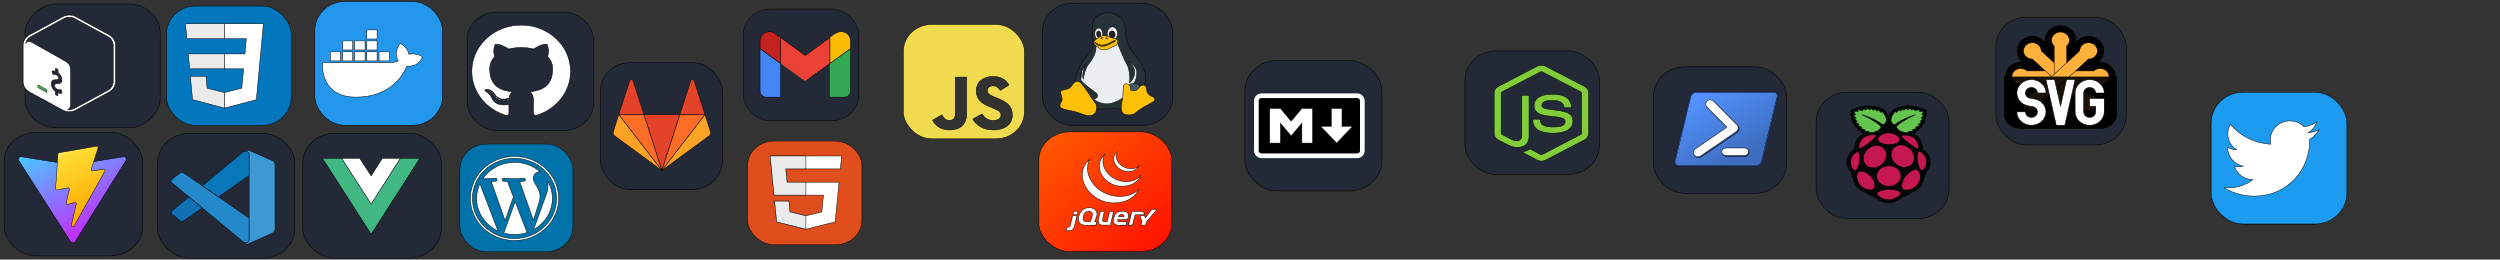 <svg width="5356" height="556" xmlns="http://www.w3.org/2000/svg">
 <rect width="100%" height="100%" fill="#333333" stroke="none"/>
 <g>
  <title>background</title>
  <rect fill="none" id="canvas_background" height="402" width="582" y="-1" x="-1"/>
 </g>

 <g>
  <title>Layer 1</title>
  <g id="svg_262">undefined</g>
  <g stroke="null" id="svg_115">
   <rect stroke="null" x="130151.453" y="12819.672" transform="matrix(-1.131,0,0,1.037,147544.477,-13285.564) " id="svg_110" rx="60" fill="#242938" height="256" width="256"/>
   <path stroke="null" id="svg_111" clip-rule="evenodd" d="m63.278,74.528l71.435,-38.852c8.526,-4.637 19.035,-4.637 27.562,0l71.436,38.852c8.524,4.637 13.777,13.206 13.777,22.48l0,77.703c0,9.272 -5.253,17.845 -13.78,22.483l-71.436,38.844c-4.263,2.32 -9.017,3.477 -13.779,3.477c-4.76,0 -9.515,-1.157 -13.778,-3.477l-71.435,-38.844c-8.526,-4.638 -13.782,-13.21 -13.782,-22.483l0,-77.703c0,-9.275 5.256,-17.843 13.78,-22.48z" fill-rule="evenodd" fill="#242938"/>
   <path stroke="null" id="svg_112" clip-rule="evenodd" d="m159.776,232.061l71.436,-38.845c6.987,-3.8 11.328,-10.89 11.328,-18.505l0,-77.701c0,-7.615 -4.341,-14.705 -11.325,-18.504l-71.438,-38.852c-3.425,-1.863 -7.326,-2.848 -11.282,-2.848c-3.954,0 -7.855,0.985 -11.283,2.848l-71.435,38.852c-5.888,3.202 -9.859,8.747 -10.976,14.966c2.369,-4.633 7.713,-5.892 13.939,-2.56l67.582,38.246c8.427,4.513 14.64,9.578 14.646,18.888l0,76.297c0.005,5.575 -2.453,9.185 -6.227,10.232c1.24,0.197 2.49,0.334 3.755,0.334c3.956,0 7.857,-0.985 11.282,-2.848zm-96.498,-157.534l71.435,-38.849c4.263,-2.32 9.023,-3.479 13.78,-3.479c4.759,0 9.518,1.159 13.781,3.479l71.436,38.849c8.524,4.637 13.777,13.208 13.777,22.483l0,77.701c0,9.272 -5.253,17.845 -13.78,22.483l-71.436,38.846c-4.265,2.318 -9.02,3.477 -13.779,3.477c-4.76,0 -9.515,-1.159 -13.778,-3.477l-71.438,-38.846c-8.526,-4.638 -13.78,-13.21 -13.78,-22.483l0,-77.701c0,-9.275 5.254,-17.845 13.78,-22.483z" fill-rule="evenodd" fill="#fff"/>
   <path stroke="null" id="svg_113" clip-rule="evenodd" d="m82.005,182.223l17.788,9.754c0.472,0.252 0.818,0.535 0.821,1.054l0,4.265c0,0.521 -0.382,0.738 -0.853,0.484l-18.064,-10.058c-0.471,-0.252 -0.543,-0.734 -0.546,-1.253l0,-3.762c0,-0.518 0.382,-0.736 0.854,-0.484z" fill-rule="evenodd" fill="#47B353"/>
   <path stroke="null" id="svg_114" clip-rule="evenodd" d="m119.882,146.324c-0.576,-0.267 -1.05,0.061 -1.058,0.752l-0.06,5.638c-2.576,-0.939 -4.814,-1.19 -6.841,-0.761c-0.44,0.108 -0.635,0.656 -0.455,1.307l1.354,4.996c0.105,0.377 0.337,0.759 0.617,0.996c0.118,0.106 0.238,0.188 0.356,0.243c0.182,0.085 0.362,0.112 0.534,0.08c0.925,-0.192 3.126,-0.632 6.588,0.974c3.632,1.684 4.902,4.576 4.877,6.721c-0.031,2.562 -1.465,3.339 -6.418,3.417c-6.6,0.101 -9.453,2.743 -9.522,8.834c-0.068,5.981 3.417,12.404 8.748,16.34l-0.118,5.581c-0.007,0.672 0.47,1.442 1.045,1.709l3.608,1.904c0.578,0.267 1.052,-0.062 1.06,-0.734l0.062,-5.49c3.09,1.177 6.221,1.461 8.222,0.725c0.377,-0.135 0.539,-0.645 0.389,-1.225l-1.308,-5.046c-0.104,-0.398 -0.334,-0.796 -0.646,-1.049c-0.11,-0.098 -0.224,-0.174 -0.338,-0.227c-0.207,-0.095 -0.41,-0.116 -0.582,-0.057c-2.155,0.665 -4.912,0.355 -7.563,-0.875c-3.368,-1.561 -5.621,-4.708 -5.586,-7.835c0.033,-2.837 1.708,-4.016 5.785,-4.044c5.189,0.013 10.025,-0.924 10.105,-7.922c0.064,-5.761 -3.205,-11.757 -8.381,-15.548l0.064,-5.634c0.008,-0.692 -0.454,-1.454 -1.048,-1.728l-3.493,-2.043z" fill-rule="evenodd" fill="#242938"/>
  </g>
  <g stroke="null" id="svg_124">
   <rect stroke="null" x="29424.265" y="2885.369" transform="matrix(1.044,0,0,0.999,-30362.261,-2869.608) " id="svg_119" fill="#0277BD" rx="60" height="256" width="256"/>
   <path stroke="null" id="svg_120" fill="#EBEBEB" d="m403.366,115.532l2.988,31.911l74.603,0l0,-31.911l-77.591,0z"/>
   <path stroke="null" id="svg_121" fill="#EBEBEB" d="m480.956,50.944l-0.115,0l-83.479,0l3.03,31.912l80.563,0l0,-31.912z"/>
   <path stroke="null" id="svg_122" fill="#EBEBEB" d="m480.956,231.61l0,-33.201l-0.146,0.037l-37.128,-9.596l-2.373,-25.451l-18.041,0l-15.424,0l4.67,50.106l68.289,18.146l0.153,-0.041z"/>
   <path stroke="null" id="svg_123" fill="white" d="m521.892,147.444l-3.87,41.386l-37.181,9.607l0,33.199l68.343,-18.131l0.501,-5.392l7.834,-84.011l0.813,-8.57l6.019,-64.589l-83.51,0l0,31.912l46.975,0l-3.033,32.677l-43.942,0l0,31.911l41.051,0z"/>
  </g>
  <g stroke="null" id="svg_130">
   <rect stroke="null" x="39741.649" y="3919.749" transform="matrix(1.069,0,0,1.035,-41809.398,-4053.607) " id="svg_128" rx="60" fill="#2396ED" height="256" width="256"/>
   <path stroke="null" id="svg_129" d="m812.092,130.488l22.14,0l0,-19.404l-22.14,0l0,19.404zm-26.355,0l22.139,0l0,-19.404l-22.139,0l0,19.404zm-25.829,0l22.139,0l0,-19.404l-22.139,0l0,19.404zm-25.829,0l21.612,0l0,-19.404l-21.612,0l0,19.404zm-26.356,0l22.139,0l0,-19.404l-22.139,0l0,19.404zm26.356,-23.488l21.612,0l0,-19.403l-21.612,0l0,19.403zm25.829,0l22.139,0l0,-19.403l-22.139,0l0,19.403zm25.829,0l22.139,0l0,-19.403l-22.139,0l0,19.403zm0,-23.488l22.139,0l0,-19.403l-22.139,0l0,19.403zm119.13,38.296c0,0 -9.489,-8.681 -28.992,-5.617c-2.108,-14.808 -18.449,-23.488 -18.449,-23.488c0,0 -15.286,17.871 -4.217,37.785c-3.162,1.532 -8.434,3.575 -16.341,3.575l-144.959,0c-2.636,9.702 -2.636,74.038 70.107,74.038c52.185,0 91.192,-23.487 109.642,-66.379c27.41,2.043 33.209,-19.913 33.209,-19.913z" fill="#fff"/>
  </g>
  <defs>
   <clipPath id="svg_134">
    <rect id="svg_139" x="1386.353" y="134.925" fill="#fff" height="200" width="200"/>
   </clipPath>
  </defs>
  <g stroke="null" id="svg_140"/>
  <defs>
   <clipPath id="svg_144">
    <rect id="svg_149" x="2697.782" y="297.782" fill="#fff" height="200" width="200"/>
   </clipPath>
  </defs>
  <g stroke="null" id="svg_156">
   <rect stroke="null" x="39968.782" y="3950.756" transform="matrix(1.058,0,0,0.991,-41286.05,-3889.331) " id="svg_154" fill="#242938" rx="60" height="256" width="256"/>
   <path stroke="null" id="svg_155" fill="white" d="m1116.572,53.784c-58.398,0 -105.752,44.347 -105.752,99.055c0,43.765 30.301,80.895 72.319,93.993c5.285,0.917 7.225,-2.148 7.225,-4.765c0,-2.362 -0.098,-10.165 -0.144,-18.442c-29.42,5.992 -35.628,-11.687 -35.628,-11.687c-4.811,-11.45 -11.742,-14.494 -11.742,-14.494c-9.595,-6.148 0.723,-6.022 0.723,-6.022c10.619,0.698 16.211,10.208 16.211,10.208c9.432,15.143 24.739,10.765 30.774,8.234c0.95,-6.403 3.69,-10.772 6.714,-13.246c-23.489,-2.505 -48.181,-10.999 -48.181,-48.954c0,-10.815 4.131,-19.651 10.896,-26.588c-1.098,-2.495 -4.718,-12.57 1.025,-26.214c0,0 8.88,-2.662 29.089,10.153c8.436,-2.195 17.482,-3.295 26.469,-3.333c8.987,0.038 18.041,1.138 26.492,3.333c20.185,-12.816 29.053,-10.153 29.053,-10.153c5.756,13.644 2.135,23.719 1.036,26.214c6.781,6.937 10.884,15.773 10.884,26.588c0,38.046 -24.739,46.423 -48.288,48.874c3.793,3.075 7.173,9.102 7.173,18.344c0,13.253 -0.123,23.921 -0.123,27.184c0,2.636 1.904,5.724 7.264,4.752c41.996,-13.113 72.258,-50.23 72.258,-93.98c0,-54.708 -47.348,-99.055 -105.75,-99.055zm-66.144,141.106c-0.233,0.492 -1.06,0.64 -1.813,0.302c-0.767,-0.323 -1.198,-0.995 -0.949,-1.488c0.228,-0.507 1.056,-0.648 1.821,-0.308c0.769,0.323 1.207,1 0.94,1.494zm5.202,4.347c-0.504,0.439 -1.49,0.235 -2.159,-0.458c-0.692,-0.69 -0.821,-1.614 -0.31,-2.058c0.52,-0.438 1.476,-0.233 2.17,0.458c0.692,0.699 0.827,1.616 0.299,2.058zm3.569,5.563c-0.648,0.422 -1.707,0.027 -2.362,-0.855c-0.648,-0.881 -0.648,-1.937 0.014,-2.36c0.657,-0.423 1.7,-0.043 2.364,0.832c0.646,0.895 0.646,1.952 -0.016,2.383zm6.035,6.442c-0.58,0.598 -1.814,0.438 -2.718,-0.379c-0.925,-0.798 -1.182,-1.932 -0.601,-2.531c0.587,-0.6 1.828,-0.431 2.739,0.379c0.918,0.796 1.198,1.938 0.58,2.531zm7.8,2.174c-0.256,0.777 -1.445,1.129 -2.643,0.799c-1.196,-0.34 -1.979,-1.248 -1.737,-2.033c0.249,-0.781 1.443,-1.148 2.65,-0.795c1.194,0.338 1.979,1.24 1.73,2.029zm8.877,0.923c0.03,0.816 -0.986,1.494 -2.243,1.509c-1.264,0.027 -2.287,-0.635 -2.301,-1.438c0,-0.825 0.993,-1.496 2.257,-1.516c1.257,-0.023 2.287,0.633 2.287,1.445zm8.72,-0.313c0.151,0.796 -0.722,1.616 -1.971,1.833c-1.228,0.21 -2.364,-0.282 -2.52,-1.073c-0.152,-0.817 0.737,-1.635 1.963,-1.847c1.251,-0.203 2.37,0.276 2.528,1.087z"/>
  </g>
  <g stroke="null" id="svg_168">
   <rect stroke="null" x="40232.291" y="4072.254" transform="matrix(1.024,0,0,1.058,-39911.934,-4173.804) " id="svg_160" fill="#242938" rx="60" height="256" width="256"/>
   <path stroke="null" id="svg_161" fill="#E24329" d="m1417.999,365.292l38.464,-119.702l-76.924,0l38.46,119.697l0,0.004z"/>
   <path stroke="null" id="svg_162" fill="#FC6D26" d="m1417.999,365.292l-38.46,-119.702l-53.906,0l92.366,119.697l0,0.004z"/>
   <path stroke="null" id="svg_163" fill="#FCA326" d="m1325.633,245.587l-11.692,36.378c-1.068,3.316 0.096,6.952 2.89,9.003l101.169,74.324l-92.366,-119.702l0,-0.003z"/>
   <path stroke="null" id="svg_164" fill="#E24329" d="m1325.633,245.586l53.906,0l-23.168,-72.096c-1.192,-3.708 -6.385,-3.708 -7.575,0l-23.163,72.099l0,-0.003z"/>
   <path stroke="null" id="svg_165" fill="#FC6D26" d="m1418,365.292l38.464,-119.702l53.908,0l-92.372,119.697l0,0.004z"/>
   <path stroke="null" id="svg_166" fill="#FCA326" d="m1510.37,245.587l11.69,36.378c1.066,3.316 -0.102,6.952 -2.892,9.003l-101.169,74.324l92.37,-119.702l0,-0.003z"/>
   <path stroke="null" id="svg_167" fill="#E24329" d="m1510.369,245.586l-53.905,0l23.165,-72.095c1.193,-3.708 6.385,-3.708 7.575,0l23.168,72.098l-0.003,-0.003z"/>
  </g>
  <g stroke="null" id="svg_178">
   <rect stroke="null" x="40479.061" y="3932.956" transform="matrix(0.968,0,0,0.935,-37591.475,-3657.941) " id="svg_172" fill="#242938" rx="60" height="256" width="256"/>
   <path stroke="null" id="svg_173" fill="#4285F4" d="m1641.524,208.132l30.807,0l0,-72.23l-44.01,-31.866l0,91.35c0,7.053 5.919,12.746 13.203,12.746z"/>
   <path stroke="null" id="svg_174" fill="#34A853" d="m1777.954,208.132l30.808,0c7.305,0 13.203,-5.714 13.203,-12.746l0,-91.35l-44.01,31.866"/>
   <path stroke="null" id="svg_175" fill="#FBBC04" d="m1777.954,80.667l0,55.234l44.01,-31.866l0,-16.995c0,-15.763 -18.638,-24.749 -31.687,-15.296"/>
   <path stroke="null" id="svg_176" fill="#EA4335" d="m1672.331,135.902l0,-55.234l52.812,38.24l52.812,-38.24l0,55.234l-52.812,38.24"/>
   <path stroke="null" id="svg_177" fill="#C5221F" d="m1628.321,87.04l0,16.995l44.01,31.866l0,-55.234l-12.323,-8.922c-13.071,-9.454 -31.687,-0.467 -31.687,15.296z"/>
  </g>
  <g stroke="null" id="svg_186">
   <rect stroke="null" x="40469.177" y="4238.156" transform="matrix(0.957,0,0,0.868,-37127.381,-3376.561) " id="svg_182" rx="60" fill="#E14E1D" height="256" width="256"/>
   <path stroke="null" id="svg_183" d="m1650.006,334.186l8.24,83.821l105.956,0l-3.555,35.952l-34.115,8.364l-34.051,-8.351l-2.277,-23.085l-30.686,0l4.388,44.5l62.618,15.769l62.697,-15.769l8.406,-85.095l-111.421,0l-2.798,-28.385l116.895,0l0.094,0l2.738,-27.721l-153.13,0z" fill="#fff"/>
   <path stroke="null" id="svg_184" d="m1726.571,334.186l-76.565,0l8.24,83.821l68.325,0l0,-27.715l-40.365,0l-2.798,-28.385l43.162,0l0,-27.721z" fill="#EBEBEB"/>
   <path stroke="null" id="svg_185" d="m1726.571,462.311l-0.039,0.012l-34.051,-8.351l-2.277,-23.085l-30.686,0l4.388,44.5l62.618,15.769l0.047,-0.012l0,-28.834z" fill="#EBEBEB"/>
  </g>
  <g stroke="null" id="svg_193">
   <rect stroke="null" x="40902.42" y="3995.556" transform="matrix(1.013,0,0,0.957,-39498.801,-3771.357) " id="svg_190" fill="#F0DB4F" rx="60" height="256" width="256"/>
   <path stroke="null" id="svg_191" fill="#323330" d="m1997.959,257.385l19.843,-11.347c3.828,6.413 7.31,11.84 15.663,11.84c8.007,0 13.055,-2.959 13.055,-14.471l0,-78.286l24.367,0l0,78.611c0,23.847 -14.794,34.702 -36.378,34.702c-19.492,0 -30.807,-9.539 -36.551,-21.052"/>
   <path stroke="null" id="svg_192" fill="#323330" d="m2084.123,254.918l19.84,-10.854c5.223,8.059 12.012,13.98 24.02,13.98c10.097,0 16.535,-4.77 16.535,-11.349c0,-7.894 -6.614,-10.69 -17.753,-15.294l-6.09,-2.468c-17.58,-7.071 -29.242,-15.952 -29.242,-34.701c0,-17.269 13.925,-30.427 35.682,-30.427c15.491,0 26.63,5.099 34.636,18.421l-18.972,11.513c-4.178,-7.072 -8.702,-9.867 -15.664,-9.867c-7.137,0 -11.662,4.276 -11.662,9.867c0,6.907 4.525,9.704 14.968,13.981l6.091,2.466c20.712,8.389 32.374,16.939 32.374,36.181c0,20.724 -17.231,32.071 -40.38,32.071c-22.626,0 -37.247,-10.197 -44.383,-23.519"/>
  </g>
  <defs>
   <linearGradient y2="1" x2="1" y1="0" x1="0" id="svg_197">
    <stop stop-color="#FF5C00"/>
    <stop stop-color="#FF0F00" offset="1"/>
   </linearGradient>
  </defs>
  <g stroke="null" id="svg_210">
   <rect stroke="null" x="41195.187" y="4213.348" transform="matrix(1.113,0,0,1.002,-43624.671,-3939.321) " id="svg_199" fill="url(#svg_197)" rx="60" height="256" width="256"/>
   <path stroke="null" id="svg_200" fill="white" d="m2326.57,350.068c-11.117,14.642 -9.733,33.69 -1.263,49.229l0.623,1.107l0.421,0.701c0.078,0.136 0.168,0.27 0.248,0.403c0.147,0.246 0.295,0.483 0.421,0.725l0.81,1.274l0.463,0.701l0.941,1.348l0.421,0.568c0.421,0.606 0.896,1.208 1.364,1.802c0.01,0.015 0.025,0.032 0.038,0.047c0.074,0.095 0.156,0.189 0.21,0.284c0.404,0.511 0.842,1.015 1.263,1.515l0.467,0.545l1.147,1.292l0.438,0.481c0.522,0.566 1.055,1.125 1.599,1.674l0.034,0.03c0.021,0.024 0.042,0.038 0.063,0.062c0.528,0.536 1.069,1.06 1.625,1.572l0.522,0.481l1.298,1.167l0.53,0.462c0.583,0.503 1.176,0.997 1.778,1.483l0.337,0.264l1.614,1.25l0.669,0.489l1.347,0.947l0.72,0.502l2.058,1.353c0.053,0.032 0.099,0.066 0.152,0.098c0.484,0.304 0.974,0.597 1.467,0.891l0.636,0.388l2.298,1.288l0.636,0.328l1.726,0.886c0.315,0.155 0.638,0.304 0.953,0.451l1.234,0.568l0.284,0.125l0.505,0.223l1.956,0.829l0.415,0.189c0.755,0.302 1.515,0.591 2.281,0.868l0.556,0.201l2.152,0.73l0.269,0.087c0.795,0.252 1.595,0.493 2.399,0.72l0.579,0.158c0.842,0.227 1.631,0.499 2.477,0.644c53.762,9.005 69.383,-29.586 69.383,-29.586c-13.116,15.659 -36.397,19.786 -58.454,15.191c-0.836,-0.189 -1.647,-0.411 -2.463,-0.632l-0.615,-0.189c-0.795,-0.223 -1.586,-0.461 -2.369,-0.706l-0.326,-0.108c-0.7,-0.227 -1.397,-0.464 -2.09,-0.71l-0.589,-0.212c-0.758,-0.273 -1.511,-0.56 -2.257,-0.859l-0.45,-0.181l-1.903,-0.814l-0.547,-0.242c-0.494,-0.223 -0.985,-0.453 -1.474,-0.687l-0.982,-0.474c-0.595,-0.292 -1.182,-0.595 -1.763,-0.907l-0.596,-0.304c-0.775,-0.416 -1.541,-0.851 -2.298,-1.287c-0.21,-0.123 -0.413,-0.253 -0.621,-0.379l-1.635,-0.996l-0.525,-0.341l-1.546,-1.023l-0.687,-0.474l-1.395,-1l-0.622,-0.454l-1.737,-1.325c-0.059,-0.048 -0.126,-0.095 -0.21,-0.146c-0.618,-0.498 -1.227,-1.009 -1.826,-1.523l-0.514,-0.454l-1.313,-1.178l-0.513,-0.474c-0.547,-0.511 -1.084,-1.031 -1.61,-1.56c-0.025,-0.027 -0.055,-0.051 -0.08,-0.076c-0.556,-0.558 -1.101,-1.127 -1.633,-1.704l-0.427,-0.466l-1.178,-1.331l-0.431,-0.492l-1.357,-1.657c-12.247,-15.308 -16.625,-36.42 -6.86,-53.76l-8.664,10.088zm34.511,-12.337c-8.038,10.603 -7.603,24.792 -1.332,36.005c1.049,1.883 2.237,3.7 3.556,5.44c1.205,1.581 2.541,3.465 4.139,4.733c0.579,0.568 1.185,1.136 1.804,1.716c0.156,0.145 0.316,0.283 0.475,0.43c0.601,0.536 1.216,1.06 1.844,1.57c0.026,0.019 0.049,0.041 0.076,0.06c0.708,0.566 1.431,1.115 2.17,1.648l0.489,0.348c0.735,0.521 1.486,1.023 2.251,1.508c0.02,0.015 0.041,0.03 0.063,0.044c0.336,0.213 0.684,0.416 1.026,0.62c0.165,0.099 0.32,0.203 0.484,0.296c0.549,0.324 1.106,0.636 1.669,0.938l0.236,0.125l1.473,0.757c0.173,0.089 0.348,0.166 0.525,0.249l1.052,0.489c0.053,0.025 0.106,0.043 0.156,0.066c0.709,0.322 1.423,0.625 2.153,0.919c0.156,0.062 0.315,0.119 0.475,0.179c0.583,0.227 1.172,0.448 1.768,0.657l0.757,0.254c0.538,0.179 1.078,0.352 1.621,0.517l0.731,0.213c0.773,0.221 1.536,0.498 2.342,0.621c41.509,6.302 51.094,-22.986 51.094,-22.986c-8.638,11.398 -25.366,16.84 -43.22,12.595c-0.789,-0.189 -1.573,-0.398 -2.35,-0.625c-0.238,-0.066 -0.471,-0.136 -0.707,-0.189c-0.551,-0.163 -1.099,-0.337 -1.643,-0.519l-0.744,-0.253c-0.596,-0.189 -1.185,-0.426 -1.767,-0.653c-0.16,-0.063 -0.321,-0.119 -0.478,-0.185c-0.733,-0.288 -1.455,-0.596 -2.168,-0.923c-0.366,-0.164 -0.726,-0.337 -1.087,-0.508l-0.627,-0.295c-0.463,-0.229 -0.921,-0.466 -1.374,-0.71l-0.328,-0.189c-0.56,-0.302 -1.114,-0.612 -1.662,-0.932c-0.169,-0.099 -0.333,-0.189 -0.501,-0.307l-1.078,-0.654c-0.762,-0.485 -1.509,-0.986 -2.243,-1.503l-0.505,-0.364c-7.813,-5.654 -14.009,-13.379 -16.952,-22.14c-3.087,-9.088 -2.42,-19.284 2.946,-27.561l-6.612,8.498zm29.02,-9.217c-4.739,6.392 -5.204,14.329 -1.894,21.388c3.468,7.492 10.574,13.371 18.867,16.157c0.342,0.117 0.685,0.221 1.052,0.328l0.455,0.133c0.488,0.14 0.974,0.303 1.477,0.39c22.921,4.058 29.136,-10.777 30.791,-12.96c-5.446,7.186 -14.598,8.91 -25.827,6.413c-0.884,-0.199 -1.863,-0.492 -2.737,-0.769c-1.099,-0.358 -2.175,-0.768 -3.225,-1.229c-1.998,-0.882 -3.893,-1.942 -5.657,-3.164c-10.07,-6.987 -16.313,-20.312 -9.756,-31.166"/>
   <path stroke="null" id="svg_201" fill="white" d="m2339.482,464.203l-1.553,4.953l1.553,-4.951l0,-0.002zm7.988,10.751l-1.711,-0.01l1.711,0.01zm-0.421,7.396l-10.252,0.034l10.252,-0.034zm2.146,-7.385l-1.713,-0.009l1.713,0.009zm-1.225,6.755l1.789,-6.128l-1.789,6.128zm37.732,-28.225l-3.325,14.074l3.325,-14.074zm-8.555,0l-2.525,10.515l2.525,-10.515z"/>
   <path stroke="null" id="svg_202" fill="white" d="m2385.113,452.862l-7.113,0c-0.395,0 -0.787,0.284 -0.871,0.632l-5.051,21.031c-0.083,0.347 -0.475,0.63 -0.868,0.63l-5.036,0c-4.983,0 -4.406,-3.099 -3.368,-7.347l0.032,-0.128l0.603,-2.897l0.261,-1.193l2.299,-10.096c0.079,-0.348 -0.179,-0.634 -0.574,-0.634l-7.302,0c-0.202,0.006 -0.395,0.071 -0.552,0.185c-0.156,0.114 -0.267,0.271 -0.315,0.447l-3.29,14.038c-1.809,7.43 -1.329,14.516 8.502,14.737l0.284,0.005l15.429,0c0.395,0 0.785,-0.283 0.869,-0.632l6.653,-28.148c0.085,-0.348 -0.175,-0.632 -0.568,-0.632l-0.026,0.002zm28.382,22.367c0.396,0 0.631,0.283 0.574,0.632l-0.69,3.039l0.116,-3.671zm-0.806,6.712l0.69,-3.041l-0.69,3.041zm-0.866,0.639l-13.11,0.057l13.11,-0.057z"/>
   <path stroke="null" id="svg_203" fill="white" d="m2394.465,471.317c-0.006,-0.334 0.415,-0.906 0.81,-0.906l-0.888,-0.013c-0.421,3.624 0.078,0.919 0.078,0.919zm4.895,11.318l-0.137,0l0.137,0zm14.135,-7.407c0.396,0 0.631,0.283 0.574,0.632l-0.804,3.533l0.229,-4.165zm-10.768,7.417l-0.029,0l0.029,0zm-1.747,-0.012l-0.1,0l0.1,0zm-0.532,0.002l-0.168,0l0.168,0zm-0.52,0l-0.147,0l0.147,0zm0.972,-0.002l-0.431,0l0.431,0z"/>
   <path stroke="null" id="svg_204" fill="white" d="m2402.7,482.645l-1.718,0.005l1.718,-0.005zm9.126,-0.048l-9.101,0.05l9.101,-0.05zm0.842,-0.656l0.579,-2.545l-0.579,2.546l0,-0.001zm-12.407,0.694l-0.333,0l0.375,0l-0.042,0zm-1.042,0l-0.504,0l0.504,0zm0.541,0l-0.421,0l0.421,0zm-104.082,-11.243l1.105,-4.408l-1.263,5.037l-0.147,0.632l0.307,-1.264l-0.002,0.003zm13.228,-18.603l-7.814,0c-0.202,0.007 -0.396,0.072 -0.554,0.186c-0.158,0.113 -0.271,0.268 -0.324,0.445l-1.481,5.869c-0.025,0.076 -0.029,0.156 -0.012,0.234c0.017,0.077 0.054,0.15 0.109,0.212c0.055,0.062 0.126,0.111 0.206,0.143c0.08,0.032 0.168,0.046 0.256,0.041l7.875,0c0.396,0 0.787,-0.284 0.871,-0.631l1.431,-5.883c0.084,-0.346 -0.168,-0.63 -0.568,-0.63l0.004,0.013zm-1.7,9.786l-2.315,9.539l2.315,-9.539zm-22.698,31.61l6.444,0.046c-1.902,0 -5.044,-0.032 -6.446,-0.047l0.002,0.001z"/>
   <path stroke="null" id="svg_205" fill="white" d="m2297.867,462.575l-1.107,4.408l1.107,-4.408zm8.775,-0.631l-7.877,0c-0.202,0.007 -0.396,0.072 -0.554,0.186c-0.158,0.113 -0.271,0.268 -0.324,0.445l-2.21,8.815l-0.307,1.265l-2.104,8.999c-0.104,0.42 -0.231,0.835 -0.379,1.244c0,0 -1.473,3.939 -3.944,3.895l-2.452,-0.041c-0.201,0.005 -0.395,0.067 -0.554,0.178c-0.159,0.111 -0.274,0.264 -0.33,0.439l-1.631,6.178c-0.026,0.076 -0.031,0.156 -0.015,0.233c0.016,0.078 0.052,0.151 0.106,0.213c0.054,0.062 0.124,0.112 0.203,0.145c0.08,0.033 0.167,0.048 0.255,0.045l6.446,0.047c6.178,0 9.434,-3.081 11.524,-11.942l4.735,-19.692c0.084,-0.346 -0.173,-0.63 -0.568,-0.63l-0.021,-0.023zm111.872,20.332c-0.395,0 -0.631,-0.283 -0.568,-0.632l5.924,-24.966l-5.356,25.599zm8.233,-0.634l2.399,-10.656l-2.399,10.656z"/>
   <path stroke="null" id="svg_206" fill="white" d="m2418.032,481.96c-0.048,-0.174 -0.02,-0.601 0.063,-0.948l2.811,-11.852l-2.963,12.483c-0.085,0.349 0.173,0.632 0.568,0.632l0.72,0c-0.395,0 -1.153,-0.142 -1.2,-0.316zm8.25,0.173c-0.215,0.076 -0.716,0.142 -1.111,0.142l0.719,0c0.202,-0.007 0.394,-0.073 0.55,-0.187c0.156,-0.114 0.265,-0.271 0.313,-0.447l0.144,-0.632c-0.078,0.348 -0.421,1.047 -0.631,1.124l0.017,0zm1.662,-5.82l1.059,-4.703l-1.059,4.703zm23.375,-17.965l0.326,1.212c0.091,0.347 -0.159,0.628 -0.553,0.63"/>
   <path stroke="null" id="svg_207" fill="white" d="m2426.889,481.01l1.052,-4.696l-1.052,4.696zm24.108,-23.926l0.322,1.242l-0.322,-1.242zm-21.995,14.527l0.291,-1.257l1.13,-4.762l-1.279,5.392l-0.141,0.625l0,0.002zm-5.036,-15.344l-0.246,1.041l-2.812,11.853l2.964,-12.483l0.095,-0.409l0,-0.002z"/>
   <path stroke="null" id="svg_208" fill="white" d="m2451.647,459.561l-0.326,-1.212l-0.483,-1.893c-0.64,-2.235 -2.517,-3.528 -6.595,-3.528l-18.772,-0.011c-0.202,0.006 -0.394,0.071 -0.551,0.185c-0.156,0.114 -0.267,0.271 -0.315,0.447l-0.291,1.237l-0.421,1.868l-5.775,24.336c-0.085,0.349 -0.111,0.757 -0.063,0.947c0.049,0.189 0.806,0.317 1.2,0.317l5.934,0c0.395,0 0.894,-0.065 1.111,-0.142c0.217,-0.078 0.534,-0.757 0.631,-1.125l2.252,-10.024l2.409,-10.156c0.083,-0.347 0.473,-0.628 0.867,-0.63l18.671,-0.008c0.394,0 0.645,-0.283 0.553,-0.63l-0.038,0.023zm24.039,-10.969l-1.437,0.005l-5.976,0c-0.219,0.012 -0.432,0.066 -0.627,0.158c-0.194,0.092 -0.363,0.22 -0.498,0.376l-13.215,17.42c-0.223,0.293 -0.478,0.25 -0.568,-0.094l-0.973,-3.839c-0.052,-0.175 -0.165,-0.332 -0.323,-0.445c-0.158,-0.113 -0.352,-0.178 -0.554,-0.185l-8.495,0c-0.396,0 -0.631,0.278 -0.522,0.621l3.787,12c0.109,0.341 0.116,0.903 0.021,1.249l-1.683,5.808c-0.029,0.074 -0.037,0.153 -0.022,0.231c0.014,0.078 0.05,0.151 0.104,0.213c0.053,0.062 0.124,0.111 0.204,0.143c0.08,0.032 0.168,0.045 0.256,0.038l8.417,0c0.396,0 0.8,-0.283 0.897,-0.625l1.683,-5.807c0.131,-0.409 0.338,-0.795 0.61,-1.143l21.477,-25.624c0.238,-0.284 0.11,-0.515 -0.286,-0.512l-2.251,0.014l-0.026,-0.004zm-67.5,15.028c-0.05,0.379 -0.445,0.663 -0.842,0.663l-10.775,0c-0.372,0 -0.561,-0.227 -0.504,-0.512l0.008,-0.051l0.049,-0.164c1.052,-2.461 3.125,-4.077 7.062,-4.077c4.434,0 5.299,1.95 4.999,4.141l0.003,0zm-3.161,-11.186c-13.825,0 -17.102,7.551 -18.939,15.172c-1.839,7.768 -1.68,15.034 12.626,15.034l2.268,0l1.747,-0.006l9.104,-0.049c0.2,-0.008 0.391,-0.074 0.546,-0.188c0.155,-0.114 0.264,-0.27 0.311,-0.446l1.383,-6.081c0.08,-0.349 -0.178,-0.633 -0.574,-0.633l-12.862,0c-5.113,0 -6.634,-1.223 -6.075,-4.818l20.561,0c0.336,-0.006 0.641,-0.189 0.762,-0.477c0.021,-0.051 0.042,-0.106 0.05,-0.161c3.052,-10.357 2.177,-17.338 -10.9,-17.338l-0.004,-0.008zm-65.349,11.145l-0.194,0.619c0,0.002 -1.553,4.952 -1.553,4.952l-1.553,4.949c-0.064,0.175 -0.186,0.328 -0.349,0.439c-0.163,0.11 -0.36,0.174 -0.564,0.182l-8.22,0c-6.233,0 -7.75,-4.386 -6.233,-10.856c1.515,-6.617 4.493,-10.732 10.627,-11.148c8.384,-0.568 10.059,4.737 8.039,10.86l0,0.002zm5.636,10.763c0,0 3.872,-8.463 4.756,-13.354c1.199,-6.546 -2.441,-16.037 -16.509,-16.037c-13.988,0 -20.061,9.061 -22.378,18.934c-2.315,9.921 0.72,18.624 14.625,18.556l21.225,-0.07c0.204,-0.009 0.399,-0.074 0.56,-0.186c0.161,-0.113 0.279,-0.267 0.339,-0.443l1.788,-6.13c0.029,-0.074 0.037,-0.154 0.023,-0.231c-0.013,-0.078 -0.049,-0.151 -0.102,-0.213c-0.053,-0.063 -0.123,-0.112 -0.203,-0.144c-0.08,-0.032 -0.167,-0.046 -0.255,-0.04l-3.424,-0.019c-0.337,-0.002 -0.526,-0.196 -0.488,-0.454c0.008,-0.048 0.021,-0.095 0.042,-0.144l0,-0.023z"/>
   <path stroke="null" id="svg_209" fill="white" d="m2414.554,468.68c0,0.234 -0.21,0.424 -0.471,0.424c-0.262,0 -0.472,-0.189 -0.472,-0.424c0,-0.235 0.21,-0.425 0.472,-0.425c0.261,0 0.471,0.189 0.471,0.425z"/>
  </g>
  <g stroke="null" id="svg_228">
   <rect stroke="null" x="41182.021" y="3945.249" transform="matrix(1.091,0,0,1.024,-42696.489,-4033.114) " id="svg_214" rx="60" fill="#242938" height="256" width="256"/>
   <path stroke="null" id="svg_215" d="m2326.409,211.654l26.763,13.947l40.471,0l37.859,-26.681l16.971,-41.841l-39.165,-44.266l-11.096,-24.862l-54.179,1.819l0.652,13.947l-10.444,18.191l-16.319,29.713l-3.264,24.861l11.75,35.17z" fill="#ECEFF1"/>
   <path stroke="null" id="svg_216" d="m2436.724,124.335c-10.444,-13.947 -18.93,-22.436 -23.499,-40.021c-4.569,-17.585 1.306,-12.734 -2.611,-27.894c-1.958,-7.883 -5.223,-13.34 -8.486,-17.585c-3.917,-4.245 -8.486,-6.67 -11.098,-7.277c-5.874,-3.032 -19.582,-7.883 -36.554,0.606c-17.625,8.489 -15.666,26.681 -12.402,63.67c0,2.426 -0.653,5.457 -1.958,7.883c-2.611,5.457 -7.18,10.308 -11.097,14.554c-4.569,6.063 -9.139,12.128 -12.402,18.797c-7.833,13.947 -15.013,31.532 -13.055,38.202c3.264,-0.606 44.388,57.607 44.388,58.819c2.611,-0.606 13.707,-0.606 23.499,-0.606c13.708,-0.606 21.54,-1.212 32.638,1.212c0,-1.819 -0.654,-3.638 -0.654,-5.457c0,-3.638 0.654,-6.671 1.306,-10.915c0.652,-3.032 1.306,-6.063 1.958,-9.702c-6.527,5.457 -18.277,11.521 -29.374,13.34c-9.792,1.819 -26.111,-1.212 -33.944,-10.309c0.654,0 1.958,0 2.612,-0.606c1.958,-0.606 3.917,-1.212 4.569,-2.425c1.958,-3.032 0.652,-6.064 -0.652,-7.883c-1.306,-1.82 -11.097,-8.49 -15.666,-12.128c-4.569,-3.638 -7.18,-5.458 -9.791,-7.883c0,0 -3.917,-3.638 -5.222,-4.852c-1.305,-1.212 -1.958,-2.425 -2.611,-3.032c-1.305,-3.031 -1.958,-6.669 -1.305,-11.52c0.653,-6.671 3.264,-12.129 6.527,-18.192c1.305,-2.426 4.569,-7.277 4.569,-7.277c0,0 -11.097,25.469 -5.222,33.352c0,0 0.653,-7.883 3.264,-15.766c1.958,-5.458 5.222,-13.341 9.138,-17.586c3.917,-4.245 13.708,-20.011 14.361,-29.713c0,-4.245 0.652,-8.489 0.652,-11.521c-2.611,-2.426 43.082,-8.489 45.693,-1.819c0.652,2.426 9.792,24.255 15.013,35.776c2.611,5.458 5.875,10.309 7.833,16.372c1.958,6.671 3.263,15.766 3.263,24.862c0,1.819 0,4.851 -0.652,7.883c1.306,0 26.763,-25.469 -3.263,-46.692c0,0 18.276,7.883 18.93,23.649c0.652,12.734 -5.223,23.043 -6.527,24.861c0.652,0 13.707,5.458 14.36,5.458c2.612,0 7.833,-1.82 7.833,-1.82c0.654,-1.819 2.611,-6.671 2.611,-8.489c4.57,-13.947 -6.527,-36.383 -16.971,-50.33l0,0z" fill="#263238"/>
   <path stroke="null" id="svg_217" d="m2353.824,84.314c4.687,0 8.486,-5.43 8.486,-12.128c0,-6.698 -3.799,-12.128 -8.486,-12.128c-4.686,0 -8.486,5.43 -8.486,12.128c0,6.698 3.8,12.128 8.486,12.128z" fill="#ECEFF1"/>
   <path stroke="null" id="svg_218" d="m2383.198,85.527c6.129,0 11.098,-6.244 11.098,-13.947c0,-7.703 -4.968,-13.947 -11.098,-13.947c-6.128,0 -11.096,6.244 -11.096,13.947c0,7.703 4.968,13.947 11.096,13.947z" fill="#ECEFF1"/>
   <path stroke="null" id="svg_219" d="m2358.565,73.016c-0.542,-3.987 -3.012,-6.981 -5.516,-6.687c-2.503,0.294 -4.093,3.764 -3.55,7.751c0.542,3.987 3.011,6.981 5.515,6.687c2.504,-0.294 4.093,-3.764 3.551,-7.751z" fill="#212121"/>
   <path stroke="null" id="svg_220" d="m2382.545,81.889c3.606,0 6.527,-3.529 6.527,-7.883c0,-4.354 -2.922,-7.883 -6.527,-7.883c-3.605,0 -6.527,3.529 -6.527,7.883c0,4.354 2.923,7.883 6.527,7.883z" fill="#212121"/>
   <path stroke="null" id="svg_221" d="m2469.362,207.41c-2.611,-1.212 -7.181,-3.032 -11.098,-8.489c-1.957,-3.032 -1.305,-11.521 -4.569,-15.16c-1.958,-2.425 -4.569,-1.212 -5.221,-1.212c-5.875,1.212 -19.583,9.702 -28.721,0c-1.306,-1.212 -3.264,-3.032 -6.527,-3.032c-3.264,0 -4.569,1.212 -5.875,3.638c-1.306,2.426 -1.306,4.245 -1.306,10.309c0,4.851 0,10.308 -0.652,14.552c-1.306,10.309 -3.263,16.373 -3.263,22.436c0,6.671 1.957,10.915 4.569,12.734c1.958,1.82 5.221,3.032 12.402,3.032c7.18,0 11.749,-2.425 16.319,-6.671c3.263,-3.031 5.874,-4.245 15.013,-10.308c7.18,-4.245 18.277,-9.703 20.235,-11.521c1.306,-1.212 3.264,-1.82 3.264,-5.458c0,-3.031 -2.611,-4.245 -4.569,-4.851l0,0z" fill="#FFC107"/>
   <path stroke="null" id="svg_222" d="m2338.158,209.229c-6.528,-9.703 -7.18,-11.521 -11.75,-17.586c-3.917,-6.063 -12.402,-17.585 -17.624,-17.585c-3.917,0 -5.875,1.819 -8.486,4.245c-2.611,2.425 -5.222,7.883 -9.791,10.915c-3.917,3.031 -15.013,2.425 -17.624,6.063c-2.611,3.638 2.611,9.096 2.611,18.192c0,3.638 -3.264,6.063 -3.917,8.489c-0.653,3.032 -1.306,4.851 0,7.277c2.611,3.638 5.875,4.851 28.068,9.095c11.75,2.426 22.846,8.489 30.027,9.096c7.18,0.606 19.582,0 19.582,-16.373c0.654,-9.702 -5.221,-12.128 -11.097,-21.829z" fill="#FFC107"/>
   <path stroke="null" id="svg_223" d="m2350.561,99.474c-3.917,-2.426 -7.181,-4.851 -7.181,-8.489c0,-3.638 2.612,-4.851 6.528,-7.883c0.652,-0.606 7.832,-6.67 15.013,-6.67c7.18,0 15.666,4.245 18.93,5.457c5.875,1.213 11.749,2.426 11.096,6.67c-0.652,6.064 -1.305,7.277 -7.833,10.308c-4.569,1.213 -13.055,7.883 -18.93,7.883c-2.611,0 -6.527,0 -9.138,-0.606c-1.958,-0.606 -5.223,-3.638 -8.486,-6.67l0,0z" fill="#FFC107"/>
   <path stroke="null" id="svg_224" d="m2349.255,94.623c1.306,1.213 3.264,2.426 5.223,3.032c1.305,0.606 3.263,1.213 3.263,1.213c2.612,0 4.57,0 5.875,0c3.264,0 7.833,-1.213 12.402,-3.638c4.569,-1.819 5.223,-3.032 8.486,-4.245c3.264,-1.819 6.527,-3.638 5.223,-4.245c-1.306,-0.606 -2.612,0 -7.181,2.426c-3.917,2.426 -7.18,3.638 -11.096,5.457c-1.958,0.606 -4.569,1.819 -6.527,1.819c-1.958,0 -3.917,0 -5.875,0c-1.958,0 -3.264,-0.606 -5.223,-1.213c-1.305,-0.606 -1.958,-1.213 -2.611,-1.213c-1.305,-0.606 -3.917,-3.032 -5.221,-3.638c0,0 -1.306,0 -0.654,0.606c1.958,1.819 2.612,2.426 3.917,3.638z" fill="#634703"/>
   <path stroke="null" id="svg_225" d="m2368.838,81.282c0.652,1.213 1.958,1.213 2.611,1.819c0.652,0.606 1.305,0.606 1.305,0.606c0.654,-0.606 0,-1.819 -0.652,-1.819c0,-1.213 -3.263,-1.213 -3.263,-0.606l0,0z" fill="#634703"/>
   <path stroke="null" id="svg_226" d="m2358.394,82.495c0,0.606 1.305,1.213 1.305,0.606c0.654,-0.606 1.306,-1.213 1.958,-1.213c1.306,-0.606 0.652,-1.213 -1.305,-1.213c-1.306,0.606 -1.306,1.213 -1.958,1.819l0,0z" fill="#634703"/>
   <path stroke="null" id="svg_227" d="m2421.711,189.825c0,0.606 0,1.212 0,1.819c1.306,2.426 4.569,3.032 7.18,3.032c3.917,0 7.833,-2.426 9.792,-4.851c0,-0.606 0.652,-1.213 1.306,-1.82c1.305,-1.819 1.958,-3.031 2.611,-3.638c0,0 -0.652,-0.606 -0.652,-1.212c-0.654,-1.212 -2.612,-2.426 -5.223,-3.032c-1.958,-0.606 -5.221,-1.212 -6.527,-1.212c-5.875,-0.606 -9.138,1.212 -11.096,3.032c0,0 0.652,0 0.652,0.606c1.306,1.212 1.958,2.426 1.958,4.245c0.652,1.212 0,1.819 0,3.032l0,0z" fill="#455A64"/>
  </g>
  <g stroke="null" id="svg_235">
   <rect stroke="null" x="41639.157" y="4068.418" transform="matrix(1.147,0,0,1.091,-45093.127,-4308.825) " id="svg_232" rx="60" fill="#242938" height="256" width="256"/>
   <path stroke="#fff" id="svg_233" d="m2907.207,205.06l-204.129,0c-6.334,0 -11.468,4.885 -11.468,10.91l0,106.917c0,6.026 5.134,10.91 11.468,10.91l204.129,0c6.334,0 11.468,-4.884 11.468,-10.91l0,-106.917c0,-6.025 -5.134,-10.91 -11.468,-10.91z" stroke-width="10"/>
   <path stroke="null" id="svg_234" d="m2720.28,306.522l0,-74.187l22.936,0l22.936,27.275l22.936,-27.275l22.936,0l0,74.187l-22.936,0l0,-42.549l-22.936,27.275l-22.936,-27.275l0,42.549l-22.936,0zm143.349,0l-34.404,-36.003l22.936,0l0,-38.185l22.936,0l0,38.185l22.936,0l-34.404,36.003z" fill="#fff"/>
  </g>
  <g stroke="null" id="svg_242">
   <rect stroke="null" x="42017.196" y="4047.377" transform="matrix(1.124,0,0,1.035,-44088.764,-4080.011) " id="svg_239" rx="60" fill="#242938" height="256" width="256"/>
   <path stroke="null" id="svg_240" d="m3293.153,141.993c5.531,-2.915 12.735,-2.928 18.26,0c27.799,14.461 55.607,28.899 83.402,43.369c5.229,2.711 8.725,8.067 8.672,13.613l0,87.003c0.039,5.775 -3.803,11.26 -9.318,13.909c-27.708,14.382 -55.403,28.78 -83.106,43.162c-5.644,2.971 -12.992,2.742 -18.462,-0.473c-8.306,-4.433 -16.628,-8.845 -24.935,-13.273c-1.698,-0.932 -3.611,-1.673 -4.81,-3.188c1.059,-1.315 2.954,-1.478 4.494,-2.053c3.467,-1.016 6.652,-2.645 9.837,-4.226c0.806,-0.507 1.789,-0.313 2.562,0.141c7.103,3.749 14.145,7.609 21.272,11.322c1.52,0.808 3.06,-0.265 4.36,-0.932c27.19,-14.148 54.413,-28.241 81.599,-42.393c1.008,-0.446 1.564,-1.431 1.482,-2.446c0.019,-28.701 0.004,-57.405 0.01,-86.106c0.115,-1.152 -0.609,-2.212 -1.742,-2.684c-27.611,-14.315 -55.21,-28.652 -82.817,-42.971c-0.979,-0.62 -2.271,-0.622 -3.252,-0.005c-27.608,14.324 -55.201,28.674 -82.808,42.989c-1.128,0.473 -1.885,1.515 -1.751,2.672c0.005,28.701 0,57.405 0,86.11c-0.098,1.016 0.501,1.979 1.501,2.416c7.367,3.846 14.744,7.665 22.116,11.498c4.153,2.057 9.252,3.281 13.828,1.704c4.038,-1.333 6.868,-5.127 6.791,-9.073c0.038,-28.533 -0.019,-57.07 0.029,-85.599c-0.101,-1.267 1.204,-2.313 2.542,-2.194c3.54,-0.022 7.084,-0.044 10.624,0.009c1.478,-0.031 2.494,1.333 2.312,2.609c-0.015,28.714 0.038,57.428 -0.024,86.141c0.009,7.653 -3.406,15.98 -11.095,19.724c-9.472,4.517 -21.18,3.559 -30.538,-0.772c-8.101,-3.723 -15.832,-8.116 -23.789,-12.103c-5.53,-2.635 -9.353,-8.141 -9.314,-13.912l0,-87.004c-0.058,-5.66 3.578,-11.114 8.969,-13.785c27.703,-14.393 55.402,-28.797 83.1,-43.196z" fill="#81CD39"/>
   <path stroke="null" id="svg_241" d="m3317.322,202.26c12.082,-0.716 25.017,-0.424 35.89,5.055c8.419,4.2 13.085,13.013 13.234,21.622c-0.235,1.16 -1.554,1.801 -2.758,1.722c-3.505,-0.004 -7.012,0.045 -10.517,-0.022c-1.488,0.053 -2.351,-1.209 -2.538,-2.419c-1.008,-4.12 -3.449,-8.2 -7.66,-10.187c-6.466,-2.979 -13.961,-2.829 -21.012,-2.767c-5.147,0.251 -10.681,0.661 -15.042,3.447c-3.348,2.111 -4.364,6.372 -3.17,9.803c1.127,2.464 4.216,3.259 6.745,3.992c14.561,3.506 29.991,3.156 44.274,7.77c5.914,1.881 11.698,5.538 13.722,11.238c2.648,7.64 1.488,16.77 -4.417,22.902c-4.788,5.047 -11.761,7.794 -18.716,9.286c-9.252,1.9 -18.854,1.948 -28.25,1.105c-8.835,-0.928 -18.03,-3.064 -24.85,-8.606c-5.833,-4.662 -8.681,-11.927 -8.399,-18.938c0.067,-1.184 1.348,-2.01 2.581,-1.913c3.53,-0.026 7.061,-0.035 10.59,0.005c1.411,-0.093 2.456,1.029 2.529,2.253c0.65,3.924 2.252,8.044 5.971,10.371c7.174,4.262 16.178,3.97 24.393,4.089c6.806,-0.277 14.447,-0.361 20.001,-4.503c2.93,-2.362 3.798,-6.315 3.007,-9.714c-0.858,-2.871 -4.12,-4.208 -6.921,-5.083c-14.374,-4.185 -29.977,-2.667 -44.212,-7.401c-5.78,-1.88 -11.368,-5.435 -13.588,-10.901c-3.098,-7.736 -1.679,-17.305 4.844,-23.231c6.36,-5.894 15.54,-8.164 24.269,-8.977l0,0.001" fill="#81CD39"/>
  </g>
  <defs>
   <linearGradient y2="0.131" x2="0.188" y1="0.809" x1="0.762" id="svg_248">
    <stop stop-color="#5391FE"/>
    <stop stop-color="#3E6DBF" offset="1"/>
   </linearGradient>
   <linearGradient y2="0.804" x2="0.754" y1="0.114" x1="0.177" id="svg_247">
    <stop stop-color="#5391FE"/>
    <stop stop-color="#3E6DBF" offset="1"/>
   </linearGradient>
  </defs>
  <g stroke="null" id="svg_257">
   <rect stroke="null" x="42378.274" y="4080.359" transform="matrix(1.113,0,0,1.058,-43624.671,-4173.805) " id="svg_250" fill="#242938" rx="60" height="256" width="256"/>
   <path stroke="null" id="svg_251" fill="url(#svg_248)" d="m3596.028,356.147c-1.405,0.04 -2.801,-0.227 -4.081,-0.78c-1.279,-0.554 -2.407,-1.38 -3.297,-2.414c-0.89,-1.119 -1.502,-2.415 -1.791,-3.79c-0.289,-1.376 -0.247,-2.796 0.122,-4.154l33.368,-138.458c0.741,-2.87 2.446,-5.432 4.858,-7.299c2.412,-1.867 5.398,-2.936 8.507,-3.047l166.259,0c1.405,-0.038 2.801,0.23 4.079,0.783c1.279,0.554 2.408,1.379 3.299,2.411c0.89,1.12 1.502,2.416 1.79,3.791c0.289,1.376 0.248,2.795 -0.12,4.154l-33.392,138.465c-0.741,2.87 -2.447,5.432 -4.858,7.299c-2.411,1.868 -5.397,2.937 -8.507,3.047l-166.236,0l0,-0.007z" clip-rule="evenodd" fill-rule="evenodd"/>
   <path stroke="null" id="svg_252" fill="url(#svg_247)" d="m3633.713,197.984l166.26,0c1.165,-0.045 2.323,0.176 3.378,0.646c1.055,0.47 1.976,1.174 2.684,2.054c0.708,0.879 1.182,1.907 1.384,2.998c0.202,1.09 0.124,2.211 -0.227,3.266l-33.392,138.458c-0.658,2.47 -2.134,4.675 -4.212,6.29c-2.076,1.614 -4.645,2.551 -7.324,2.673l-166.236,0c-1.165,0.045 -2.323,-0.176 -3.378,-0.646c-1.055,-0.47 -1.976,-1.174 -2.684,-2.054c-0.708,-0.879 -1.183,-1.908 -1.384,-2.998c-0.201,-1.09 -0.123,-2.21 0.227,-3.266l33.392,-138.458c0.656,-2.468 2.128,-4.671 4.2,-6.285c2.072,-1.614 4.635,-2.553 7.312,-2.679l0,0z" clip-rule="evenodd" fill-rule="evenodd"/>
   <path stroke="null" id="svg_253" fill="#2C5591" d="m3698.319,318.046l40.435,0c2.29,0.092 4.454,1.022 6.041,2.593c1.586,1.573 2.473,3.665 2.473,5.843c0,2.177 -0.886,4.27 -2.473,5.843c-1.586,1.571 -3.751,2.501 -6.041,2.593l-40.435,0c-2.29,-0.092 -4.454,-1.022 -6.041,-2.593c-1.586,-1.573 -2.473,-3.665 -2.473,-5.843c0,-2.177 0.886,-4.27 2.473,-5.843c1.586,-1.571 3.751,-2.501 6.041,-2.593l0,0z" clip-rule="evenodd" fill-rule="evenodd"/>
   <path stroke="null" id="svg_254" fill="#2C5591" d="m3724.548,280.544c-1.158,1.85 -2.77,3.404 -4.699,4.531l-75.044,51.164c-2.09,1.291 -4.622,1.771 -7.073,1.341c-2.452,-0.43 -4.636,-1.737 -6.102,-3.653c-1.466,-1.915 -2.103,-4.291 -1.779,-6.639c0.324,-2.348 1.585,-4.488 3.522,-5.979l67.674,-46.55l0,-0.952l-42.519,-42.94c-1.585,-1.811 -2.382,-4.129 -2.229,-6.48c0.153,-2.351 1.246,-4.558 3.054,-6.169c1.808,-1.612 4.196,-2.507 6.676,-2.503c2.48,0.004 4.864,0.908 6.666,2.525l51.026,51.557c1.37,1.452 2.197,3.294 2.346,5.24c0.149,1.945 -0.385,3.881 -1.519,5.506z" clip-rule="evenodd" fill-rule="evenodd"/>
   <path stroke="null" id="svg_255" fill="white" d="m3722.647,278.762c-1.152,1.851 -2.762,3.405 -4.69,4.531l-75.02,51.172c-2.09,1.264 -4.61,1.724 -7.044,1.285c-2.435,-0.438 -4.602,-1.742 -6.06,-3.645c-1.458,-1.902 -2.098,-4.263 -1.789,-6.598c0.309,-2.336 1.544,-4.471 3.453,-5.973l67.682,-46.549l0,-0.959l-42.519,-42.963c-1.6,-1.81 -2.409,-4.134 -2.261,-6.494c0.148,-2.36 1.242,-4.576 3.057,-6.192c1.815,-1.617 4.214,-2.512 6.702,-2.501c2.488,0.011 4.878,0.927 6.678,2.56l51.017,51.557c1.377,1.454 2.203,3.304 2.347,5.255c0.145,1.951 -0.402,3.893 -1.552,5.515l0,0z" clip-rule="evenodd" fill-rule="evenodd"/>
   <path stroke="null" id="svg_256" fill="white" d="m3697.206,317.051l40.435,0c2.233,0 4.374,0.843 5.954,2.342c1.579,1.5 2.466,3.534 2.466,5.654c0,2.121 -0.887,4.156 -2.466,5.656c-1.58,1.5 -3.721,2.342 -5.954,2.342l-40.435,0c-2.233,0 -4.375,-0.843 -5.954,-2.342c-1.579,-1.5 -2.466,-3.534 -2.466,-5.656c0,-2.12 0.887,-4.155 2.466,-5.654c1.579,-1.5 3.721,-2.342 5.954,-2.342l0,0z" clip-rule="evenodd" fill-rule="evenodd"/>
  </g>
  <g stroke="null" id="svg_266">
   <rect stroke="null" x="42691.369" y="4131.693" transform="matrix(1.113,0,0,1.058,-43624.671,-4173.805) " id="svg_261" fill="#242938" rx="60" height="256" width="256"/>
   <path stroke="null" id="svg_263" fill="#050606" d="m4004.914,226.167c-1.157,0.033 -2.403,0.422 -3.816,1.437c-3.465,-1.215 -6.822,-1.637 -9.825,0.836c-4.638,-0.547 -6.145,0.583 -7.287,1.904c-1.018,-0.02 -7.617,-0.954 -10.643,3.156c-7.605,-0.819 -10.011,4.072 -7.288,8.63c-1.551,2.191 -3.163,4.351 0.471,8.525c-1.285,2.323 -0.489,4.843 2.539,7.896c-0.799,3.265 0.77,5.57 3.587,7.367c-0.528,4.469 4.503,7.071 6.006,7.995c0.577,2.604 1.779,5.063 7.528,6.42c0.943,3.885 4.399,4.555 7.743,5.368c-11.054,5.85 -20.532,13.541 -20.466,32.419l-1.621,2.63c-12.676,7.016 -24.078,29.561 -6.247,47.887c1.167,5.737 3.117,9.856 4.856,14.417c2.603,18.376 19.58,26.98 24.056,27.999c6.563,4.547 13.551,8.862 23.008,11.886c8.914,8.369 18.573,11.558 28.285,11.554l0.428,0c9.714,0.004 19.373,-3.185 28.285,-11.554c9.458,-3.022 16.445,-7.339 23.008,-11.886c4.478,-1.018 21.456,-9.622 24.055,-28.001c1.739,-4.559 3.692,-8.678 4.858,-14.415c17.83,-18.327 6.428,-40.875 -6.249,-47.891l-1.619,-2.627c0.065,-18.876 -9.414,-26.572 -20.468,-32.419c3.344,-0.814 6.8,-1.487 7.746,-5.368c5.746,-1.359 6.947,-3.817 7.525,-6.421c1.502,-0.927 6.535,-3.525 6.007,-7.998c2.816,-1.794 4.385,-4.1 3.587,-7.367c3.028,-3.05 3.823,-5.571 2.537,-7.895c3.635,-4.17 2.022,-6.332 0.471,-8.521c2.722,-4.561 0.321,-9.45 -7.288,-8.631c-3.026,-4.107 -9.625,-3.174 -10.641,-3.156c-1.143,-1.32 -2.652,-2.449 -7.289,-1.902c-3.001,-2.472 -6.361,-2.051 -9.825,-0.835c-4.111,-2.954 -6.836,-0.586 -9.943,0.31c-4.98,-1.483 -6.119,0.547 -8.564,1.374c-5.431,-1.045 -7.082,1.229 -9.686,3.629l-3.028,-0.054c-8.191,4.391 -12.259,13.338 -13.699,17.937c-1.445,-4.601 -5.503,-13.548 -13.693,-17.937l-3.028,0.052c-2.607,-2.401 -4.257,-4.672 -9.687,-3.627c-2.446,-0.827 -3.584,-2.855 -8.566,-1.374c-2.042,-0.588 -3.918,-1.81 -6.127,-1.748l0.003,0.001z"/>
   <path stroke="null" id="svg_264" fill="#63C54D" d="m3988.771,245.496c21.731,10.193 34.361,18.444 41.284,25.47c-3.544,12.928 -22.033,13.517 -28.796,13.154c1.386,-0.586 2.541,-1.289 2.95,-2.367c-1.697,-1.097 -7.711,-0.115 -11.911,-2.264c1.613,-0.305 2.368,-0.601 3.123,-1.682c-3.969,-1.153 -8.242,-2.146 -10.756,-4.054c1.357,0.018 2.623,0.278 4.395,-0.842c-3.555,-1.743 -7.347,-3.123 -10.291,-5.788c1.833,-0.04 3.816,-0.018 4.393,-0.631c-3.253,-1.833 -5.997,-3.874 -8.267,-6.103c2.572,0.281 3.656,0.039 4.28,-0.371c-2.46,-2.291 -5.572,-4.226 -7.056,-7.049c1.909,0.599 3.656,0.828 4.915,-0.054c-0.837,-1.715 -4.414,-2.727 -6.477,-6.734c2.011,0.176 4.143,0.399 4.567,0c-0.931,-3.46 -2.531,-5.406 -4.101,-7.418c4.301,-0.059 10.818,0.013 10.523,-0.319l-2.661,-2.47c4.203,-1.031 8.502,0.166 11.624,1.051c1.401,-1.006 -0.024,-2.277 -1.733,-3.58c3.57,0.435 6.796,1.183 9.71,2.212c1.56,-1.281 -1.01,-2.56 -2.253,-3.843c5.516,0.954 7.854,2.292 10.176,3.634c1.687,-1.472 0.097,-2.72 -1.039,-3.999c4.158,1.401 6.3,3.213 8.558,4.999c0.765,-0.941 1.94,-1.63 0.52,-3.895c2.951,1.549 5.176,3.376 6.821,5.42c1.827,-1.06 1.089,-2.508 1.1,-3.842c3.069,2.273 5.015,4.689 7.402,7.053c0.476,-0.317 0.897,-1.398 1.27,-3.105c7.321,6.465 17.668,22.75 2.659,29.206c-12.773,-9.586 -28.028,-16.557 -44.933,-21.787l0.003,0l0.002,0zm115.096,0c-21.728,10.195 -34.362,18.442 -41.283,25.47c3.546,12.928 22.036,13.517 28.795,13.154c-1.385,-0.586 -2.538,-1.289 -2.947,-2.367c1.696,-1.097 7.712,-0.115 11.91,-2.264c-1.613,-0.305 -2.369,-0.601 -3.122,-1.682c3.967,-1.153 8.241,-2.146 10.755,-4.054c-1.357,0.018 -2.625,0.278 -4.396,-0.842c3.555,-1.743 7.347,-3.123 10.295,-5.788c-1.839,-0.04 -3.819,-0.018 -4.395,-0.631c3.254,-1.833 5.999,-3.874 8.27,-6.103c-2.573,0.281 -3.657,0.039 -4.281,-0.371c2.459,-2.291 5.571,-4.226 7.055,-7.049c-1.909,0.599 -3.655,0.828 -4.915,-0.054c0.836,-1.715 4.414,-2.727 6.477,-6.734c-2.013,0.176 -4.143,0.399 -4.57,0c0.936,-3.46 2.534,-5.407 4.106,-7.421c-4.301,-0.058 -10.819,0.013 -10.524,-0.317l2.663,-2.47c-4.205,-1.032 -8.505,0.164 -11.624,1.049c-1.403,-1.006 0.027,-2.277 1.732,-3.579c-3.567,0.435 -6.796,1.183 -9.71,2.212c-1.56,-1.282 1.011,-2.56 2.253,-3.843c-5.516,0.954 -7.852,2.292 -10.177,3.63c-1.684,-1.469 -0.095,-2.718 1.04,-3.996c-4.159,1.401 -6.301,3.213 -8.557,4.996c-0.764,-0.939 -1.942,-1.628 -0.52,-3.895c-2.952,1.551 -5.178,3.376 -6.823,5.422c-1.827,-1.06 -1.088,-2.508 -1.1,-3.841c-3.066,2.272 -5.015,4.69 -7.4,7.053c-0.479,-0.317 -0.9,-1.398 -1.271,-3.106c-7.322,6.465 -17.668,22.75 -2.66,29.207c12.769,-9.592 28.02,-16.56 44.929,-21.787l-0.003,0"/>
   <path stroke="null" id="svg_265" fill="#C51850" d="m4072.6,377.149c0.076,12.064 -11.517,21.897 -25.892,21.961c-14.376,0.063 -26.09,-9.665 -26.167,-21.731l0,-0.231c-0.077,-12.065 11.516,-21.898 25.891,-21.961c14.377,-0.063 26.092,9.665 26.168,21.73l0,0.229l0,0.002zm-40.585,-62.405c10.784,6.431 12.727,21.008 4.342,32.56c-8.389,11.551 -23.93,15.703 -34.717,9.271c-10.784,-6.431 -12.728,-21.011 -4.341,-32.56c8.387,-11.553 23.929,-15.703 34.715,-9.271zm29.11,-1.165c-10.786,6.433 -12.73,21.008 -4.342,32.562c8.388,11.549 23.929,15.703 34.713,9.269c10.788,-6.431 12.73,-21.008 4.343,-32.56c-8.389,-11.549 -23.928,-15.702 -34.714,-9.269l0,-0.002zm-82.348,11.747c11.643,-2.843 3.93,43.844 -5.542,40.015c-10.424,-7.63 -13.782,-29.973 5.54,-40.015l0.002,0zm134.569,-0.582c-11.646,-2.839 -3.933,43.847 5.543,40.017c10.422,-7.631 13.777,-29.975 -5.543,-40.017zm-39.056,-34.832c20.096,-3.089 36.816,7.776 36.141,27.609c-0.661,7.602 -43.546,-26.479 -36.141,-27.611l0,0.002zm-55.523,-0.583c-20.099,-3.089 -36.82,7.779 -36.144,27.61c0.661,7.602 43.547,-26.48 36.144,-27.61zm27.684,-4.626c-11.991,-0.283 -23.502,8.104 -23.532,12.964c-0.031,5.911 9.483,11.961 23.617,12.116c14.43,0.093 23.638,-4.843 23.685,-10.942c0.052,-6.91 -13.126,-14.244 -23.769,-14.138zm0.927,121.191c10.457,-0.417 24.491,3.065 24.516,7.682c0.175,4.484 -12.725,14.615 -25.21,14.42c-12.929,0.509 -25.607,-9.639 -25.44,-13.155c-0.195,-5.157 15.744,-9.182 26.134,-8.947zm-38.699,-27.367c7.444,8.164 10.836,22.506 4.626,26.733c-5.877,3.229 -20.153,1.899 -30.301,-11.367c-6.84,-11.129 -5.957,-22.457 -1.154,-25.786c7.184,-3.983 18.285,1.398 26.826,10.421l0.002,0zm74.958,-2.589c-8.057,8.589 -12.543,24.25 -6.667,29.294c5.618,3.92 20.701,3.371 31.844,-10.699c8.09,-9.45 5.378,-25.229 0.758,-29.42c-6.865,-4.834 -16.719,1.351 -25.937,10.821l0,0.003"/>
  </g>
  <g stroke="null" id="svg_284">
   <rect stroke="null" x="43054.503" y="3982.707" transform="matrix(1.091,0,0,1.069,-42696.489,-4220.701) " id="svg_270" rx="60" fill="#242938" height="256" width="256"/>
   <path stroke="null" id="svg_271" d="m4294.043,163.736l240.717,0l0,78.129c0,18.36 -15.313,32.419 -35.3,32.419l-170.117,0c-19.992,0 -35.299,-14.059 -35.299,-32.419l0,-78.129z" fill="#000"/>
   <path stroke="#000" id="svg_272" d="m4342.737,151.883c-7.445,-6.842 -19.518,-6.842 -26.964,0c-7.445,6.838 -7.445,17.926 0,24.767c7.445,6.837 19.518,6.837 26.964,0l143.154,0c7.449,6.837 19.518,6.837 26.967,0c7.446,-6.842 7.446,-17.929 0,-24.767c-7.449,-6.842 -19.518,-6.842 -26.967,0l-143.154,0z" stroke-width="28.695" fill="#FFB13B"/>
   <path stroke="#000" id="svg_273" d="m4373.238,109.023c0,-9.676 -8.536,-17.516 -19.067,-17.516c-10.535,0 -19.071,7.84 -19.071,17.516c0,9.672 8.536,17.512 19.071,17.512l101.224,92.974c0,9.673 8.536,17.512 19.066,17.512c10.53,0 19.067,-7.84 19.067,-17.512c0,-9.671 -8.537,-17.511 -19.067,-17.511l-101.223,-92.975z" stroke-width="28.725" fill="#FFB13B"/>
   <path stroke="#000" id="svg_274" d="m4427.801,98.525c7.445,-6.842 7.445,-17.929 0,-24.771c-7.45,-6.838 -19.523,-6.838 -26.968,0c-7.445,6.842 -7.445,17.929 0,24.771l0,131.484c-7.445,6.837 -7.445,17.929 0,24.766c7.445,6.843 19.518,6.843 26.968,0c7.445,-6.837 7.445,-17.929 0,-24.766l0,-131.484z" stroke-width="28.695" fill="#FFB13B"/>
   <path stroke="#000" id="svg_275" d="m4474.461,126.536c10.53,0 19.067,-7.84 19.067,-17.512c0,-9.676 -8.537,-17.516 -19.067,-17.516c-10.53,0 -19.066,7.84 -19.066,17.516l-101.224,92.974c-10.535,0 -19.071,7.84 -19.071,17.511c0,9.673 8.536,17.512 19.071,17.512c10.531,0 19.067,-7.84 19.067,-17.512l101.223,-92.974z" stroke-width="28.725" fill="#FFB13B"/>
   <path stroke="null" id="svg_276" d="m4342.737,151.883c-7.445,-6.842 -19.518,-6.842 -26.964,0c-7.445,6.838 -7.445,17.926 0,24.767c7.445,6.837 19.518,6.837 26.964,0l143.154,0c7.449,6.837 19.518,6.837 26.967,0c7.446,-6.842 7.446,-17.929 0,-24.767c-7.449,-6.842 -19.518,-6.842 -26.967,0l-143.154,0z" fill="#FFB13B"/>
   <path stroke="null" id="svg_277" d="m4373.238,109.023c0,-9.676 -8.536,-17.516 -19.067,-17.516c-10.535,0 -19.071,7.84 -19.071,17.516c0,9.672 8.536,17.512 19.071,17.512l101.224,92.974c0,9.673 8.536,17.512 19.066,17.512c10.53,0 19.067,-7.84 19.067,-17.512c0,-9.671 -8.537,-17.511 -19.067,-17.511l-101.223,-92.975z" fill="#FFB13B"/>
   <path stroke="null" id="svg_278" d="m4427.801,98.525c7.445,-6.842 7.445,-17.929 0,-24.771c-7.45,-6.838 -19.523,-6.838 -26.968,0c-7.445,6.842 -7.445,17.929 0,24.771l0,131.484c-7.445,6.837 -7.445,17.929 0,24.766c7.445,6.843 19.518,6.843 26.968,0c7.445,-6.837 7.445,-17.929 0,-24.766l0,-131.484z" fill="#FFB13B"/>
   <path stroke="null" id="svg_279" d="m4474.461,126.536c10.53,0 19.067,-7.84 19.067,-17.512c0,-9.676 -8.537,-17.516 -19.067,-17.516c-10.53,0 -19.066,7.84 -19.066,17.516l-101.224,92.975c-10.535,0 -19.071,7.84 -19.071,17.511c0,9.673 8.536,17.512 19.071,17.512c10.531,0 19.067,-7.84 19.067,-17.512l101.223,-92.974z" fill="#FFB13B"/>
   <path stroke="null" id="svg_280" d="m4294.043,164.805l240.717,0l0,78.129c0,18.36 -15.313,32.419 -35.3,32.419l-170.117,0c-19.992,0 -35.299,-14.059 -35.299,-32.419l0,-78.129z" fill-opacity="0.9" fill="#000"/>
   <path stroke="null" id="svg_281" d="m4330.076,219.452c-5.647,-5.185 -9.141,-12.344 -9.141,-20.25c0,-15.822 13.974,-28.65 31.191,-28.65c17.226,0 31.195,12.828 31.195,28.65l-18.27,0c0,-6.554 -5.792,-11.864 -12.926,-11.864c-7.134,0 -12.917,5.31 -12.917,11.864c0,3.272 1.449,6.24 3.776,8.377l0.009,0c2.34,2.159 4.287,2.781 9.133,3.49c8.617,0.823 16.412,3.206 22.058,8.391c5.647,5.188 9.137,12.347 9.137,20.254c0,15.821 -13.97,28.653 -31.195,28.653c-17.217,0 -31.191,-12.833 -31.191,-28.653l18.274,0c0,6.554 5.783,11.872 12.917,11.872c7.134,0 12.926,-5.318 12.926,-11.872c0,-3.273 -1.445,-6.232 -3.776,-8.378l-0.009,0c-2.34,-2.15 -5.698,-2.889 -9.141,-3.482l0,-0.004c-8.353,-1.177 -16.403,-3.21 -22.05,-8.399z" fill="#fff"/>
   <path stroke="null" id="svg_282" d="m4445.708,170.551l-22.067,97.816l-18.27,0l-22.05,-97.816l18.274,0l12.93,57.29l12.909,-57.29l18.274,0z" fill="#fff"/>
   <path stroke="null" id="svg_283" d="m4476.907,211.069l31.187,0l0,28.646l0.009,0c0,15.825 -13.97,28.657 -31.196,28.657c-17.23,0 -31.191,-12.833 -31.191,-28.657l0,-40.513l-0.008,0c0,-15.822 13.969,-28.646 31.199,-28.646c17.218,0 31.187,12.824 31.187,28.646l-18.27,0c0,-6.546 -5.791,-11.864 -12.917,-11.864c-7.138,0 -12.921,5.319 -12.921,11.864l0,40.513c0,6.554 5.782,11.868 12.921,11.868c7.126,0 12.909,-5.313 12.917,-11.859l0,-11.864l-12.917,0l0,-16.79z" fill="#fff"/>
  </g>
  <g stroke="null" id="svg_291">
   <rect stroke="null" x="43213.385" y="4132.039" transform="matrix(1.136,0,0,1.102,-44353.271,-4355.78) " id="svg_288" fill="white" rx="60" height="256" width="256"/>
   <rect stroke="null" x="43213.385" y="4132.039" transform="matrix(1.136,0,0,1.102,-44353.271,-4355.78) " id="svg_289" fill="#1D9BF0" rx="60" height="256" width="256"/>
   <path stroke="null" id="svg_290" fill="white" d="m4947.851,299.102c0.125,1.749 0.125,3.498 0.125,5.263c0,53.782 -42.186,115.809 -119.326,115.809l0,-0.033c-22.787,0.033 -45.101,-6.302 -64.285,-18.246c3.313,0.387 6.644,0.58 9.982,0.587c18.884,0.017 37.229,-6.133 52.085,-17.457c-17.946,-0.331 -33.683,-11.686 -39.18,-28.265c6.286,1.177 12.764,0.935 18.934,-0.701c-19.565,-3.837 -33.641,-20.52 -33.641,-39.896c0,-0.177 0,-0.346 0,-0.516c5.83,3.151 12.357,4.9 19.034,5.094c-18.428,-11.953 -24.108,-35.745 -12.98,-54.346c21.293,25.428 52.708,40.886 86.433,42.522c-3.381,-14.136 1.237,-28.95 12.132,-38.887c16.891,-15.41 43.457,-14.62 59.336,1.765c9.392,-1.797 18.394,-5.142 26.632,-9.881c-3.13,9.422 -9.682,17.425 -18.436,22.511c8.313,-0.951 16.435,-3.111 24.083,-6.407c-5.63,8.189 -12.722,15.321 -20.927,21.084z"/>
  </g>
  <defs>
   <linearGradient y2="0.858" x2="0.576" y1="-0.033" x1="-0.008" id="svg_297">
    <stop stop-color="#41D1FF"/>
    <stop stop-color="#BD34FE" offset="1"/>
   </linearGradient>
   <linearGradient y2="0.89" x2="0.51" y1="0.022" x1="0.28" id="svg_296">
    <stop stop-color="#FFEA83"/>
    <stop stop-color="#FFDD35" offset="0.083"/>
    <stop stop-color="#FFA800" offset="1"/>
   </linearGradient>
  </defs>
  <g stroke="null" id="svg_302">
   <rect stroke="null" x="39283.081" y="4215.739" transform="matrix(1.158,0,0,1.035,-45481.044,-4080.011) " id="svg_299" fill="#242938" rx="60" height="256" width="256"/>
   <path stroke="null" id="svg_300" fill="url(#svg_297)" d="m269.882,343.696l-108.653,173.691c-2.244,3.587 -8.007,3.608 -10.284,0.039l-110.808,-173.714c-2.481,-3.889 1.239,-8.6 6.169,-7.812l108.769,17.381c0.694,0.111 1.405,0.11 2.098,-0.003l106.495,-17.353c4.913,-0.801 8.65,3.874 6.214,7.77z"/>
   <path stroke="null" id="svg_301" fill="url(#svg_296)" d="m206.888,313.104l-80.406,14.085c-1.322,0.231 -2.301,1.233 -2.38,2.434l-4.947,74.679c-0.116,1.759 1.691,3.124 3.61,2.728l22.387,-4.618c2.095,-0.432 3.987,1.217 3.557,3.1l-6.651,29.116c-0.448,1.96 1.611,3.635 3.751,3.054l13.827,-3.756c2.143,-0.582 4.203,1.098 3.749,3.06l-10.57,45.734c-0.661,2.861 3.595,4.421 5.371,1.968l1.186,-1.638l65.519,-116.893c1.098,-1.957 -0.794,-4.189 -3.199,-3.774l-23.042,3.976c-2.165,0.373 -4.008,-1.43 -3.397,-3.324l15.041,-46.61c0.611,-1.897 -1.238,-3.702 -3.406,-3.322z"/>
  </g>
  <g stroke="null" id="svg_311">
   <rect stroke="null" x="39205.112" y="4245.634" transform="matrix(1.147,0,0,1.046,-44630.354,-4155.485) " id="svg_306" rx="60" fill="#242938" height="256" width="256"/>
   <path stroke="null" id="svg_307" d="m368.446,391.777c0,0 -5.429,-3.571 1.086,-8.339l15.18,-12.385c0,0 4.343,-4.169 8.936,-0.537l140.079,96.765l0,46.401c0,0 -0.068,7.287 -10.317,6.481l-154.964,-128.387z" fill="#2489CA"/>
   <path stroke="null" id="svg_308" d="m404.552,421.686l-36.106,29.95c0,0 -3.71,2.519 0,7.019l16.763,13.911c0,0 3.982,3.902 9.863,-0.537l38.277,-26.482l-28.798,-23.861z" fill="#1070B3"/>
   <path stroke="null" id="svg_309" d="m467.94,421.934l66.217,-46.133l-0.43,-46.153c0,0 -2.828,-10.073 -12.262,-4.83l-88.115,73.172l34.59,23.945z" fill="#0877B9"/>
   <path stroke="null" id="svg_310" d="m523.41,520.227c3.846,3.591 8.507,2.415 8.507,2.415l51.602,-23.201c6.606,-4.108 5.678,-9.206 5.678,-9.206l0,-138.544c0,-6.089 -6.833,-8.194 -6.833,-8.194l-44.724,-19.671c-9.773,-5.511 -16.176,0.991 -16.176,0.991c0,0 8.234,-5.408 12.262,4.83l0,183.189c0,1.26 -0.295,2.498 -0.882,3.613c-1.177,2.167 -3.733,4.19 -9.864,3.343l0.429,0.434z" fill="#3C99D4"/>
  </g>
  <g stroke="null" id="svg_319">
   <rect stroke="null" x="39870.308" y="4220.501" transform="matrix(1.158,0,0,1.046,-45521.018,-4129.188) " id="svg_315" rx="60" fill="#242938" height="256" width="256"/>
   <path stroke="null" id="svg_316" d="m857.671,339.242l41.686,0l-104.216,162.446l-104.216,-162.446l41.165,0l38.56,0l24.491,37.669l23.97,-37.669l38.56,0z" fill="#41B883"/>
   <path stroke="null" id="svg_317" d="m690.926,339.242l104.216,162.446l104.216,-162.446l-41.686,0l-62.529,97.467l-63.051,-97.467l-41.165,0z" fill="#41B883"/>
   <path stroke="null" id="svg_318" d="m732.091,339.242l63.051,97.938l62.529,-97.938l-38.56,0l-23.97,37.669l-24.491,-37.669l-38.56,0z" fill="#fff"/>
  </g>
  <g stroke="null" id="svg_329">
   <rect stroke="null" x="39999.865" y="4243.906" transform="matrix(0.946,0,0,0.901,-36854.643,-3515.074) " id="svg_323" rx="60" fill="#0073AA" height="256" width="256"/>
   <path stroke="null" id="svg_324" d="m1021.14,425.138c0,30.602 18.665,57.049 45.731,69.582l-38.706,-101.046c-4.502,9.616 -7.025,20.256 -7.025,31.464z" fill="#fff"/>
   <path stroke="null" id="svg_325" d="m1157.06,421.236c0,-9.554 -3.602,-16.171 -6.691,-21.322c-4.114,-6.368 -7.969,-11.762 -7.969,-18.13c0,-7.107 5.657,-13.723 13.626,-13.723c0.36,0 0.701,0.043 1.052,0.062c-14.436,-12.602 -33.669,-20.296 -54.795,-20.296c-28.347,0 -53.287,13.858 -67.796,34.848c1.904,0.054 3.698,0.093 5.222,0.093c8.487,0 21.625,-0.981 21.625,-0.981c4.374,-0.246 4.89,5.876 0.52,6.368c0,0 -4.396,0.493 -9.287,0.737l29.548,83.743l17.757,-50.744l-12.642,-33.003c-4.369,-0.244 -8.508,-0.737 -8.508,-0.737c-4.373,-0.244 -3.86,-6.614 0.513,-6.368c0,0 13.4,0.981 21.373,0.981c8.487,0 21.625,-0.981 21.625,-0.981c4.378,-0.246 4.891,5.876 0.52,6.368c0,0 -4.405,0.493 -9.287,0.737l29.324,83.109l8.093,-25.769c3.508,-10.694 6.178,-18.375 6.178,-24.994z" fill="#fff"/>
   <path stroke="null" id="svg_326" d="m1103.706,431.901l-24.346,67.405c7.268,2.036 14.957,3.15 22.922,3.15c9.449,0 18.51,-1.556 26.945,-4.383c-0.218,-0.331 -0.415,-0.682 -0.577,-1.065l-24.944,-65.107z" fill="#fff"/>
   <path stroke="null" id="svg_327" d="m1173.481,388.045c0.349,2.463 0.547,5.106 0.547,7.95c0,7.845 -1.538,16.665 -6.17,27.693l-24.785,68.278c24.123,-13.404 40.349,-38.304 40.349,-66.827c0.001,-13.442 -3.602,-26.082 -9.94,-37.094z" fill="#fff"/>
   <path stroke="null" id="svg_328" d="m1102.283,335.017c-52.155,0 -94.588,40.428 -94.588,90.12c0,49.699 42.433,90.125 94.588,90.125c52.152,0 94.592,-40.426 94.592,-90.125c-0.002,-49.693 -42.44,-90.12 -94.592,-90.12zm0,176.115c-49.763,0 -90.251,-38.577 -90.251,-85.994c0,-47.414 40.486,-85.988 90.251,-85.988c49.761,0 90.245,38.574 90.245,85.988c0,47.417 -40.484,85.994 -90.245,85.994z" fill="#fff"/>
  </g>
 </g>
</svg>